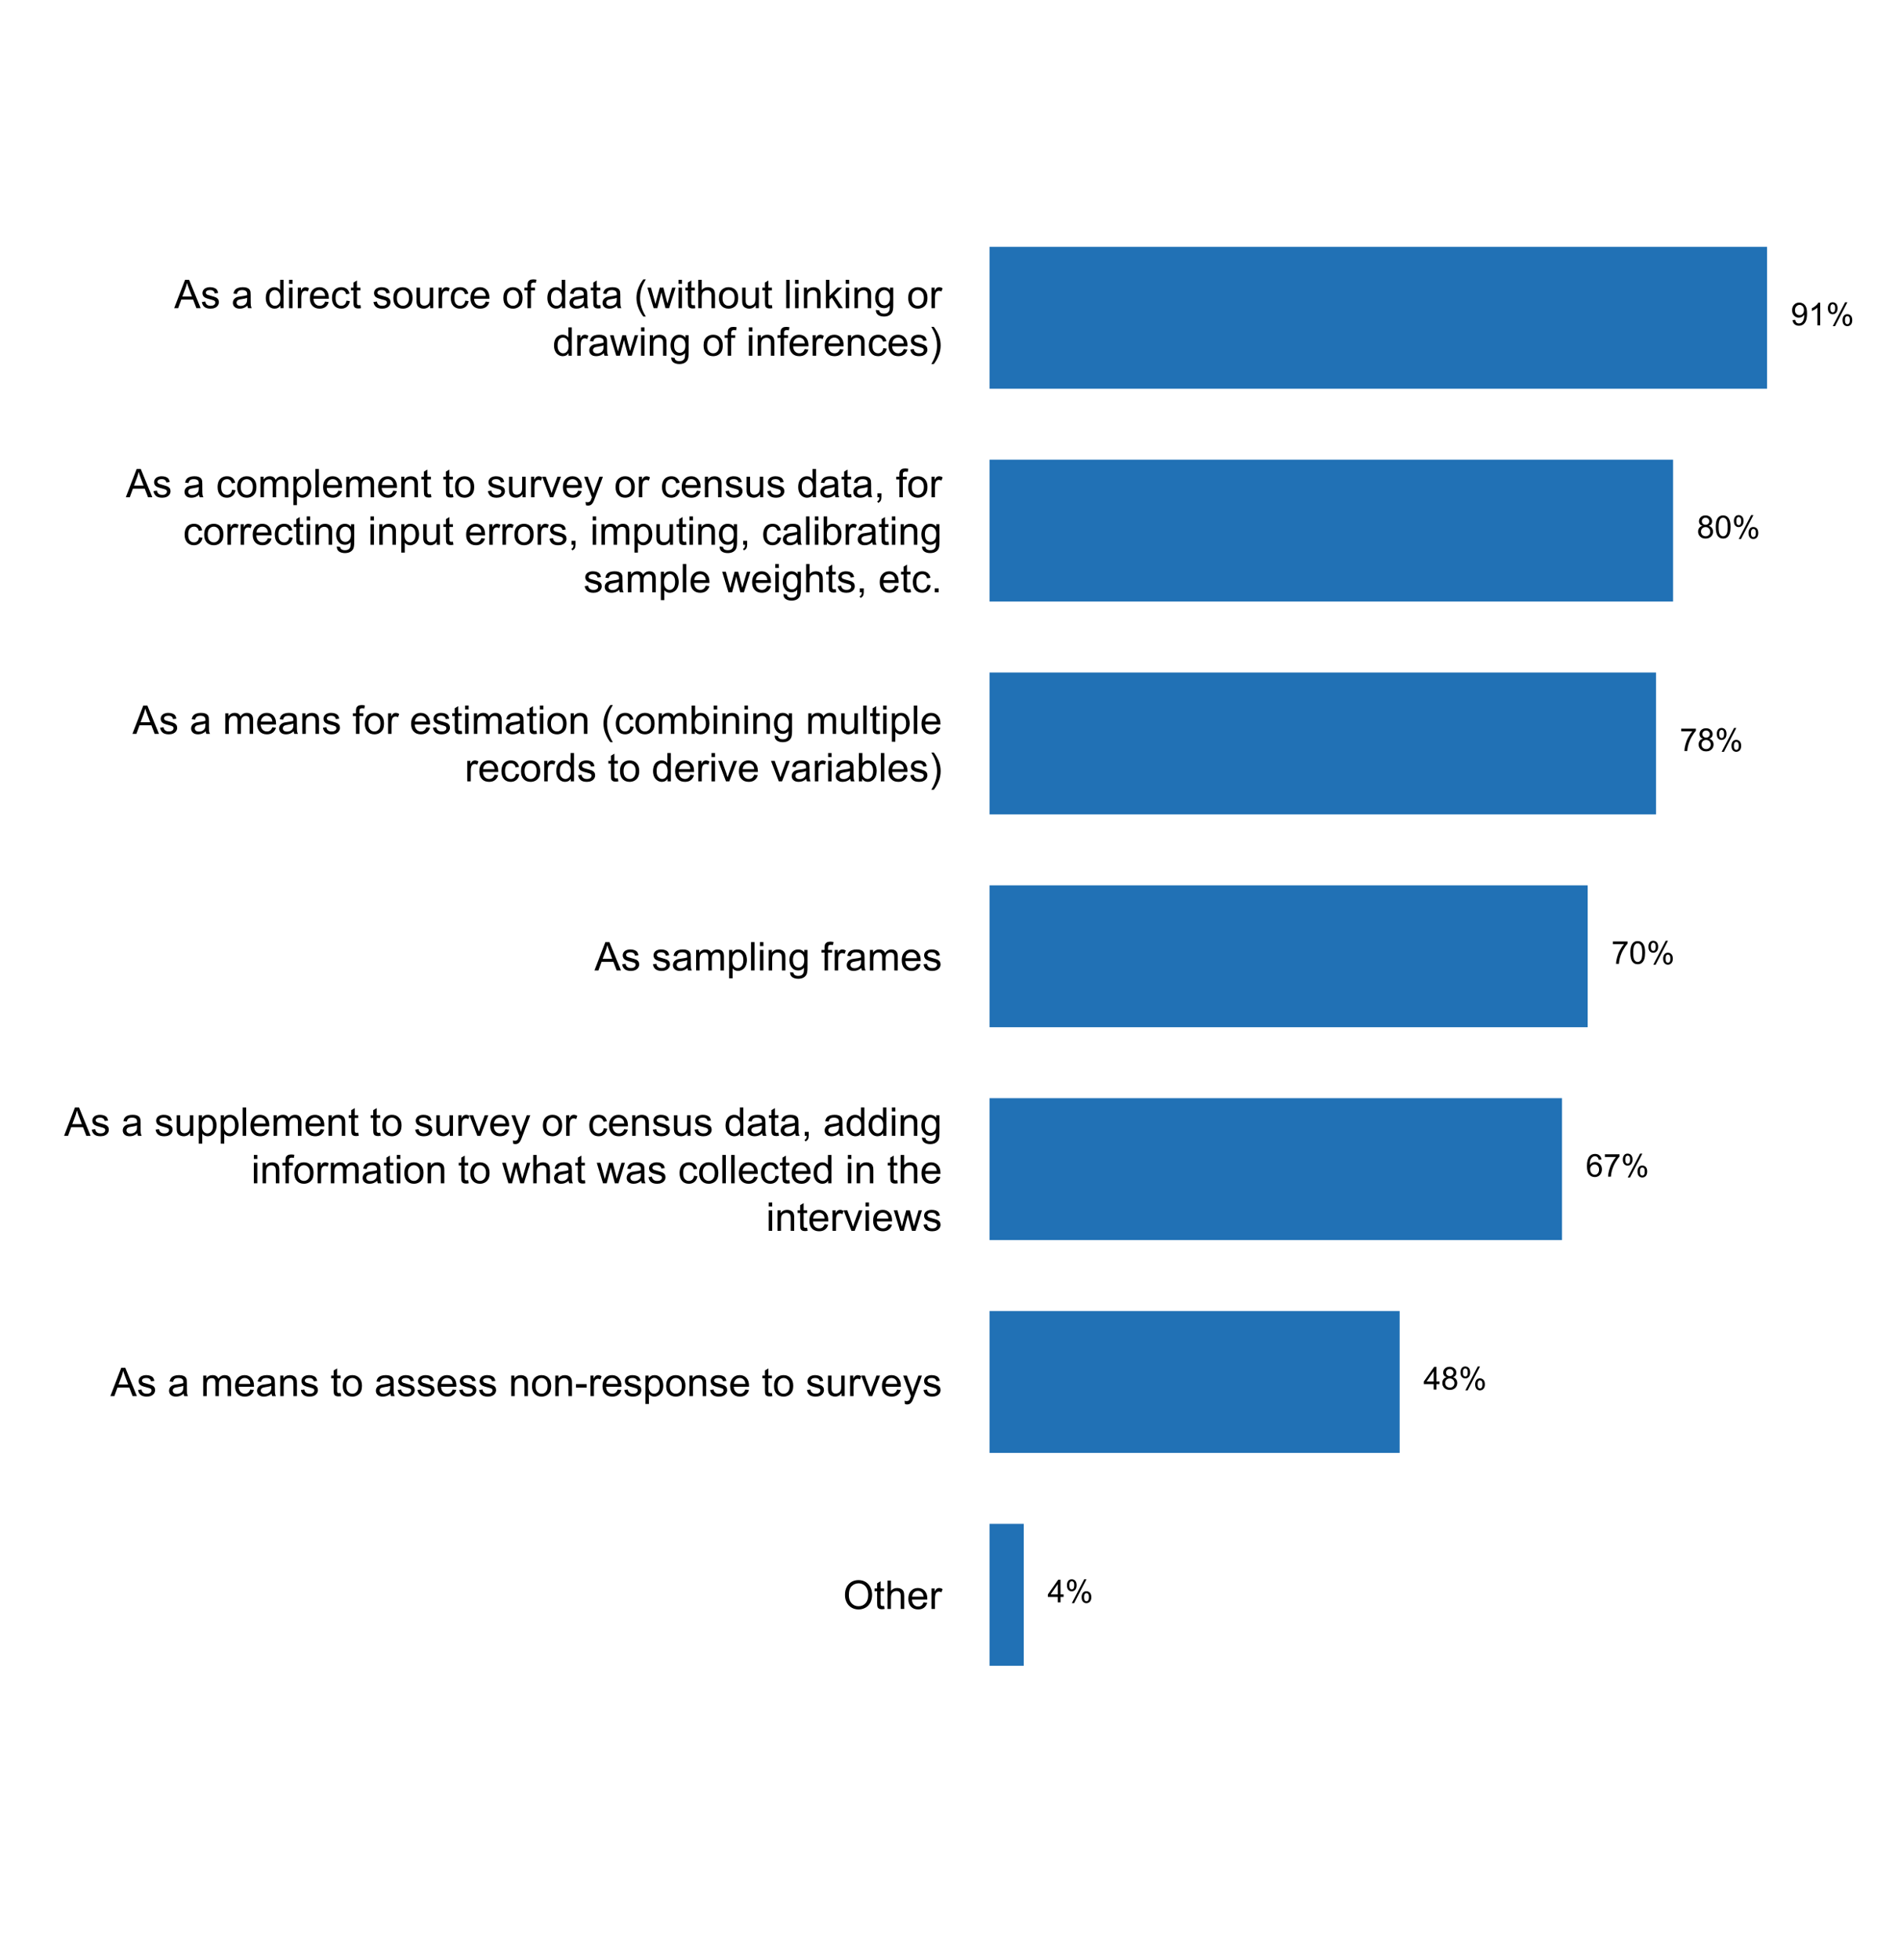 <?xml version="1.0" encoding="UTF-8"?>
<svg xmlns="http://www.w3.org/2000/svg" xmlns:xlink="http://www.w3.org/1999/xlink" width="576pt" height="594pt" viewBox="0 0 576 594" version="1.1">
<defs>
<g>
<symbol overflow="visible" id="glyph0-0">
<path style="stroke:none;" d="M 1.5 0 L 1.5 -7.5 L 7.5 -7.5 L 7.5 0 Z M 1.688 -0.188 L 7.312 -0.188 L 7.312 -7.312 L 1.688 -7.312 Z M 1.688 -0.188 "/>
</symbol>
<symbol overflow="visible" id="glyph0-1">
<path style="stroke:none;" d="M 0.578 -4.184 C 0.574 -5.605 0.957 -6.719 1.727 -7.531 C 2.488 -8.336 3.477 -8.742 4.695 -8.742 C 5.484 -8.742 6.199 -8.551 6.836 -8.172 C 7.473 -7.793 7.957 -7.266 8.293 -6.586 C 8.625 -5.906 8.793 -5.137 8.797 -4.281 C 8.793 -3.41 8.617 -2.633 8.27 -1.945 C 7.914 -1.258 7.418 -0.734 6.773 -0.383 C 6.125 -0.027 5.43 0.145 4.688 0.148 C 3.879 0.145 3.156 -0.047 2.52 -0.438 C 1.879 -0.824 1.395 -1.359 1.07 -2.039 C 0.738 -2.715 0.574 -3.43 0.578 -4.184 Z M 1.75 -4.164 C 1.746 -3.129 2.023 -2.312 2.586 -1.719 C 3.141 -1.121 3.84 -0.824 4.68 -0.828 C 5.535 -0.824 6.238 -1.125 6.793 -1.73 C 7.344 -2.328 7.621 -3.184 7.625 -4.289 C 7.621 -4.984 7.504 -5.594 7.27 -6.117 C 7.031 -6.641 6.684 -7.043 6.23 -7.332 C 5.77 -7.617 5.262 -7.762 4.699 -7.766 C 3.895 -7.762 3.199 -7.484 2.621 -6.934 C 2.035 -6.379 1.746 -5.457 1.75 -4.164 Z M 1.75 -4.164 "/>
</symbol>
<symbol overflow="visible" id="glyph0-2">
<path style="stroke:none;" d="M 3.094 -0.945 L 3.246 -0.012 C 2.949 0.051 2.684 0.082 2.449 0.082 C 2.066 0.082 1.77 0.023 1.559 -0.098 C 1.348 -0.219 1.199 -0.379 1.113 -0.578 C 1.027 -0.773 0.984 -1.188 0.984 -1.82 L 0.984 -5.402 L 0.211 -5.402 L 0.211 -6.223 L 0.984 -6.223 L 0.984 -7.766 L 2.031 -8.398 L 2.031 -6.223 L 3.094 -6.223 L 3.094 -5.402 L 2.031 -5.402 L 2.031 -1.766 C 2.027 -1.461 2.047 -1.27 2.086 -1.184 C 2.125 -1.098 2.184 -1.027 2.27 -0.977 C 2.352 -0.926 2.473 -0.902 2.633 -0.902 C 2.742 -0.902 2.898 -0.914 3.094 -0.945 Z M 3.094 -0.945 "/>
</symbol>
<symbol overflow="visible" id="glyph0-3">
<path style="stroke:none;" d="M 0.789 0 L 0.789 -8.59 L 1.844 -8.59 L 1.844 -5.508 C 2.336 -6.078 2.957 -6.363 3.711 -6.363 C 4.164 -6.363 4.566 -6.27 4.91 -6.09 C 5.25 -5.906 5.492 -5.656 5.641 -5.34 C 5.785 -5.016 5.859 -4.551 5.859 -3.945 L 5.859 0 L 4.805 0 L 4.805 -3.945 C 4.805 -4.469 4.688 -4.852 4.461 -5.094 C 4.227 -5.328 3.906 -5.449 3.492 -5.453 C 3.18 -5.449 2.883 -5.367 2.609 -5.211 C 2.328 -5.047 2.133 -4.828 2.02 -4.551 C 1.898 -4.273 1.84 -3.891 1.844 -3.406 L 1.844 0 Z M 0.789 0 "/>
</symbol>
<symbol overflow="visible" id="glyph0-4">
<path style="stroke:none;" d="M 5.051 -2.004 L 6.141 -1.867 C 5.969 -1.23 5.648 -0.738 5.184 -0.387 C 4.719 -0.035 4.125 0.141 3.406 0.141 C 2.492 0.141 1.77 -0.137 1.238 -0.699 C 0.699 -1.254 0.434 -2.043 0.438 -3.059 C 0.434 -4.105 0.703 -4.918 1.246 -5.496 C 1.781 -6.074 2.48 -6.363 3.344 -6.363 C 4.176 -6.363 4.855 -6.078 5.383 -5.512 C 5.91 -4.945 6.176 -4.148 6.176 -3.125 C 6.176 -3.059 6.172 -2.965 6.172 -2.844 L 1.531 -2.844 C 1.562 -2.156 1.758 -1.633 2.109 -1.27 C 2.457 -0.906 2.891 -0.727 3.41 -0.727 C 3.797 -0.727 4.125 -0.828 4.402 -1.031 C 4.672 -1.234 4.891 -1.559 5.051 -2.004 Z M 1.586 -3.711 L 5.062 -3.711 C 5.016 -4.227 4.883 -4.621 4.664 -4.887 C 4.328 -5.293 3.891 -5.496 3.359 -5.496 C 2.871 -5.496 2.465 -5.332 2.137 -5.008 C 1.805 -4.684 1.621 -4.25 1.586 -3.711 Z M 1.586 -3.711 "/>
</symbol>
<symbol overflow="visible" id="glyph0-5">
<path style="stroke:none;" d="M 0.781 0 L 0.781 -6.223 L 1.727 -6.223 L 1.727 -5.281 C 1.969 -5.719 2.191 -6.012 2.398 -6.152 C 2.602 -6.293 2.828 -6.363 3.078 -6.363 C 3.43 -6.363 3.793 -6.25 4.16 -6.023 L 3.797 -5.047 C 3.539 -5.195 3.281 -5.273 3.023 -5.273 C 2.793 -5.273 2.586 -5.203 2.402 -5.066 C 2.215 -4.926 2.082 -4.734 2.008 -4.488 C 1.891 -4.113 1.832 -3.703 1.836 -3.258 L 1.836 0 Z M 0.781 0 "/>
</symbol>
<symbol overflow="visible" id="glyph0-6">
<path style="stroke:none;" d="M -0.016 0 L 3.281 -8.59 L 4.508 -8.59 L 8.023 0 L 6.727 0 L 5.727 -2.602 L 2.133 -2.602 L 1.188 0 Z M 2.461 -3.527 L 5.375 -3.527 L 4.477 -5.906 C 4.203 -6.629 4 -7.223 3.867 -7.688 C 3.758 -7.133 3.602 -6.586 3.406 -6.047 Z M 2.461 -3.527 "/>
</symbol>
<symbol overflow="visible" id="glyph0-7">
<path style="stroke:none;" d="M 0.367 -1.859 L 1.414 -2.023 C 1.469 -1.602 1.633 -1.281 1.902 -1.059 C 2.168 -0.836 2.543 -0.727 3.023 -0.727 C 3.508 -0.727 3.867 -0.824 4.102 -1.023 C 4.336 -1.219 4.453 -1.449 4.453 -1.719 C 4.453 -1.953 4.348 -2.141 4.141 -2.281 C 3.996 -2.371 3.637 -2.492 3.062 -2.637 C 2.289 -2.832 1.754 -3 1.457 -3.145 C 1.156 -3.285 0.93 -3.48 0.777 -3.734 C 0.621 -3.984 0.543 -4.266 0.547 -4.57 C 0.543 -4.844 0.605 -5.098 0.734 -5.34 C 0.859 -5.574 1.035 -5.773 1.254 -5.93 C 1.418 -6.047 1.641 -6.148 1.926 -6.234 C 2.207 -6.32 2.512 -6.363 2.836 -6.363 C 3.324 -6.363 3.75 -6.293 4.121 -6.152 C 4.488 -6.012 4.762 -5.82 4.938 -5.578 C 5.113 -5.336 5.234 -5.016 5.305 -4.617 L 4.273 -4.477 C 4.223 -4.797 4.086 -5.047 3.863 -5.227 C 3.637 -5.406 3.32 -5.496 2.914 -5.496 C 2.426 -5.496 2.082 -5.414 1.875 -5.254 C 1.664 -5.094 1.559 -4.906 1.562 -4.695 C 1.559 -4.555 1.602 -4.434 1.695 -4.324 C 1.773 -4.211 1.91 -4.117 2.098 -4.043 C 2.203 -4.004 2.512 -3.914 3.031 -3.773 C 3.773 -3.574 4.293 -3.41 4.59 -3.285 C 4.879 -3.156 5.113 -2.973 5.285 -2.73 C 5.453 -2.488 5.535 -2.188 5.539 -1.828 C 5.535 -1.477 5.434 -1.145 5.23 -0.832 C 5.023 -0.52 4.727 -0.277 4.34 -0.113 C 3.953 0.059 3.516 0.141 3.031 0.141 C 2.219 0.141 1.602 -0.027 1.18 -0.363 C 0.754 -0.699 0.484 -1.195 0.367 -1.859 Z M 0.367 -1.859 "/>
</symbol>
<symbol overflow="visible" id="glyph0-8">
<path style="stroke:none;" d=""/>
</symbol>
<symbol overflow="visible" id="glyph0-9">
<path style="stroke:none;" d="M 4.852 -0.766 C 4.461 -0.434 4.082 -0.199 3.723 -0.062 C 3.355 0.074 2.969 0.141 2.562 0.141 C 1.875 0.141 1.352 -0.023 0.984 -0.359 C 0.617 -0.688 0.434 -1.117 0.434 -1.641 C 0.434 -1.945 0.5 -2.223 0.641 -2.473 C 0.777 -2.723 0.961 -2.926 1.188 -3.082 C 1.41 -3.234 1.664 -3.348 1.945 -3.43 C 2.152 -3.477 2.465 -3.531 2.883 -3.586 C 3.734 -3.688 4.359 -3.809 4.766 -3.949 C 4.766 -4.09 4.77 -4.18 4.77 -4.227 C 4.77 -4.648 4.668 -4.953 4.469 -5.133 C 4.199 -5.371 3.801 -5.488 3.27 -5.492 C 2.77 -5.488 2.402 -5.402 2.168 -5.23 C 1.934 -5.055 1.758 -4.746 1.648 -4.305 L 0.617 -4.445 C 0.707 -4.887 0.863 -5.242 1.078 -5.516 C 1.289 -5.781 1.598 -5.992 2.008 -6.141 C 2.41 -6.289 2.883 -6.363 3.422 -6.363 C 3.953 -6.363 4.383 -6.301 4.715 -6.176 C 5.047 -6.051 5.293 -5.891 5.449 -5.703 C 5.605 -5.512 5.715 -5.273 5.777 -4.984 C 5.809 -4.805 5.824 -4.48 5.828 -4.016 L 5.828 -2.609 C 5.824 -1.625 5.848 -1.004 5.895 -0.746 C 5.941 -0.484 6.031 -0.238 6.164 0 L 5.062 0 C 4.953 -0.219 4.883 -0.473 4.852 -0.766 Z M 4.766 -3.125 C 4.375 -2.965 3.801 -2.832 3.039 -2.727 C 2.605 -2.66 2.301 -2.59 2.121 -2.516 C 1.941 -2.434 1.801 -2.32 1.703 -2.172 C 1.605 -2.02 1.559 -1.852 1.559 -1.672 C 1.559 -1.387 1.664 -1.152 1.875 -0.969 C 2.086 -0.777 2.398 -0.684 2.812 -0.688 C 3.219 -0.684 3.578 -0.773 3.895 -0.953 C 4.211 -1.129 4.445 -1.371 4.594 -1.68 C 4.707 -1.918 4.762 -2.27 4.766 -2.734 Z M 4.766 -3.125 "/>
</symbol>
<symbol overflow="visible" id="glyph0-10">
<path style="stroke:none;" d="M 0.789 0 L 0.789 -6.223 L 1.734 -6.223 L 1.734 -5.352 C 1.93 -5.648 2.188 -5.895 2.512 -6.082 C 2.836 -6.27 3.207 -6.363 3.621 -6.363 C 4.082 -6.363 4.457 -6.266 4.754 -6.074 C 5.043 -5.883 5.254 -5.617 5.379 -5.273 C 5.871 -6 6.512 -6.363 7.301 -6.363 C 7.918 -6.363 8.391 -6.191 8.723 -5.848 C 9.055 -5.504 9.223 -4.977 9.223 -4.273 L 9.223 0 L 8.172 0 L 8.172 -3.922 C 8.168 -4.34 8.133 -4.645 8.07 -4.832 C 8 -5.016 7.879 -5.164 7.699 -5.277 C 7.52 -5.391 7.309 -5.449 7.066 -5.449 C 6.629 -5.449 6.266 -5.301 5.977 -5.012 C 5.688 -4.719 5.543 -4.254 5.543 -3.617 L 5.543 0 L 4.488 0 L 4.488 -4.043 C 4.488 -4.512 4.402 -4.863 4.23 -5.098 C 4.059 -5.332 3.777 -5.449 3.387 -5.449 C 3.09 -5.449 2.812 -5.371 2.562 -5.215 C 2.309 -5.059 2.129 -4.828 2.016 -4.527 C 1.898 -4.227 1.84 -3.793 1.844 -3.227 L 1.844 0 Z M 0.789 0 "/>
</symbol>
<symbol overflow="visible" id="glyph0-11">
<path style="stroke:none;" d="M 0.789 0 L 0.789 -6.223 L 1.742 -6.223 L 1.742 -5.336 C 2.195 -6.02 2.855 -6.363 3.719 -6.363 C 4.09 -6.363 4.434 -6.293 4.754 -6.16 C 5.066 -6.023 5.305 -5.848 5.461 -5.633 C 5.617 -5.41 5.727 -5.152 5.789 -4.852 C 5.828 -4.656 5.848 -4.312 5.848 -3.828 L 5.848 0 L 4.793 0 L 4.793 -3.785 C 4.793 -4.215 4.75 -4.535 4.668 -4.75 C 4.586 -4.961 4.441 -5.129 4.234 -5.258 C 4.023 -5.383 3.777 -5.449 3.5 -5.449 C 3.047 -5.449 2.66 -5.305 2.332 -5.02 C 2.004 -4.734 1.84 -4.195 1.844 -3.398 L 1.844 0 Z M 0.789 0 "/>
</symbol>
<symbol overflow="visible" id="glyph0-12">
<path style="stroke:none;" d="M 0.398 -3.109 C 0.398 -4.262 0.719 -5.117 1.359 -5.672 C 1.895 -6.133 2.547 -6.363 3.316 -6.363 C 4.172 -6.363 4.871 -6.082 5.414 -5.52 C 5.953 -4.957 6.223 -4.184 6.227 -3.199 C 6.223 -2.398 6.102 -1.766 5.867 -1.309 C 5.625 -0.848 5.277 -0.492 4.82 -0.238 C 4.359 0.016 3.859 0.141 3.316 0.141 C 2.441 0.141 1.734 -0.137 1.203 -0.695 C 0.664 -1.254 0.398 -2.059 0.398 -3.109 Z M 1.484 -3.109 C 1.48 -2.309 1.656 -1.711 2.004 -1.32 C 2.348 -0.922 2.785 -0.727 3.316 -0.727 C 3.84 -0.727 4.273 -0.926 4.621 -1.324 C 4.969 -1.723 5.145 -2.328 5.145 -3.148 C 5.145 -3.914 4.969 -4.496 4.617 -4.895 C 4.266 -5.289 3.832 -5.488 3.316 -5.492 C 2.785 -5.488 2.348 -5.293 2.004 -4.898 C 1.656 -4.5 1.48 -3.902 1.484 -3.109 Z M 1.484 -3.109 "/>
</symbol>
<symbol overflow="visible" id="glyph0-13">
<path style="stroke:none;" d="M 0.383 -2.578 L 0.383 -3.641 L 3.621 -3.641 L 3.621 -2.578 Z M 0.383 -2.578 "/>
</symbol>
<symbol overflow="visible" id="glyph0-14">
<path style="stroke:none;" d="M 0.789 2.383 L 0.789 -6.223 L 1.75 -6.223 L 1.75 -5.414 C 1.977 -5.73 2.234 -5.965 2.52 -6.125 C 2.801 -6.281 3.145 -6.363 3.555 -6.363 C 4.082 -6.363 4.551 -6.227 4.961 -5.953 C 5.363 -5.68 5.672 -5.293 5.883 -4.793 C 6.09 -4.293 6.191 -3.746 6.195 -3.156 C 6.191 -2.52 6.078 -1.945 5.852 -1.438 C 5.621 -0.922 5.289 -0.531 4.855 -0.266 C 4.418 0.008 3.961 0.141 3.48 0.141 C 3.129 0.141 2.812 0.066 2.535 -0.082 C 2.254 -0.23 2.023 -0.418 1.844 -0.645 L 1.844 2.383 Z M 1.746 -3.078 C 1.746 -2.273 1.906 -1.684 2.23 -1.301 C 2.555 -0.918 2.949 -0.727 3.41 -0.727 C 3.879 -0.727 4.277 -0.922 4.613 -1.32 C 4.945 -1.711 5.113 -2.328 5.117 -3.164 C 5.113 -3.953 4.949 -4.547 4.625 -4.945 C 4.297 -5.34 3.91 -5.535 3.457 -5.539 C 3.004 -5.535 2.605 -5.324 2.262 -4.906 C 1.918 -4.484 1.746 -3.875 1.746 -3.078 Z M 1.746 -3.078 "/>
</symbol>
<symbol overflow="visible" id="glyph0-15">
<path style="stroke:none;" d="M 4.867 0 L 4.867 -0.914 C 4.379 -0.211 3.723 0.141 2.895 0.141 C 2.527 0.141 2.184 0.07 1.867 -0.07 C 1.547 -0.211 1.309 -0.387 1.156 -0.602 C 1 -0.812 0.895 -1.074 0.832 -1.383 C 0.785 -1.59 0.762 -1.918 0.766 -2.367 L 0.766 -6.223 L 1.82 -6.223 L 1.82 -2.773 C 1.816 -2.219 1.84 -1.848 1.887 -1.656 C 1.949 -1.379 2.09 -1.16 2.309 -1.004 C 2.523 -0.84 2.789 -0.762 3.105 -0.766 C 3.418 -0.762 3.715 -0.844 3.996 -1.008 C 4.273 -1.172 4.469 -1.391 4.586 -1.672 C 4.699 -1.949 4.758 -2.355 4.758 -2.891 L 4.758 -6.223 L 5.812 -6.223 L 5.812 0 Z M 4.867 0 "/>
</symbol>
<symbol overflow="visible" id="glyph0-16">
<path style="stroke:none;" d="M 2.52 0 L 0.152 -6.223 L 1.266 -6.223 L 2.602 -2.496 C 2.746 -2.09 2.879 -1.672 3 -1.242 C 3.094 -1.57 3.223 -1.965 3.391 -2.426 L 4.773 -6.223 L 5.859 -6.223 L 3.504 0 Z M 2.52 0 "/>
</symbol>
<symbol overflow="visible" id="glyph0-17">
<path style="stroke:none;" d="M 0.742 2.398 L 0.625 1.406 C 0.855 1.469 1.059 1.5 1.23 1.5 C 1.465 1.5 1.652 1.461 1.793 1.383 C 1.934 1.305 2.047 1.195 2.141 1.055 C 2.203 0.949 2.312 0.688 2.461 0.27 C 2.48 0.207 2.512 0.121 2.555 0.012 L 0.195 -6.223 L 1.328 -6.223 L 2.625 -2.617 C 2.789 -2.16 2.938 -1.68 3.078 -1.18 C 3.195 -1.66 3.34 -2.133 3.508 -2.594 L 4.84 -6.223 L 5.895 -6.223 L 3.527 0.105 C 3.273 0.789 3.074 1.258 2.938 1.516 C 2.746 1.863 2.531 2.117 2.293 2.281 C 2.047 2.438 1.758 2.52 1.422 2.523 C 1.215 2.52 0.988 2.477 0.742 2.398 Z M 0.742 2.398 "/>
</symbol>
<symbol overflow="visible" id="glyph0-18">
<path style="stroke:none;" d="M 0.766 0 L 0.766 -8.59 L 1.82 -8.59 L 1.82 0 Z M 0.766 0 "/>
</symbol>
<symbol overflow="visible" id="glyph0-19">
<path style="stroke:none;" d="M 4.852 -2.281 L 5.891 -2.145 C 5.773 -1.426 5.484 -0.863 5.02 -0.465 C 4.551 -0.059 3.977 0.141 3.297 0.141 C 2.445 0.141 1.762 -0.137 1.246 -0.695 C 0.727 -1.25 0.469 -2.047 0.469 -3.086 C 0.469 -3.754 0.578 -4.344 0.801 -4.852 C 1.023 -5.355 1.363 -5.73 1.816 -5.984 C 2.27 -6.234 2.766 -6.363 3.305 -6.363 C 3.98 -6.363 4.531 -6.191 4.965 -5.848 C 5.391 -5.504 5.668 -5.02 5.789 -4.395 L 4.766 -4.234 C 4.664 -4.652 4.492 -4.969 4.246 -5.18 C 3.996 -5.391 3.695 -5.496 3.344 -5.496 C 2.809 -5.496 2.379 -5.305 2.051 -4.922 C 1.719 -4.539 1.551 -3.938 1.555 -3.117 C 1.551 -2.281 1.711 -1.672 2.035 -1.293 C 2.352 -0.914 2.77 -0.727 3.289 -0.727 C 3.695 -0.727 4.043 -0.852 4.324 -1.105 C 4.602 -1.359 4.777 -1.75 4.852 -2.281 Z M 4.852 -2.281 "/>
</symbol>
<symbol overflow="visible" id="glyph0-20">
<path style="stroke:none;" d="M 4.828 0 L 4.828 -0.785 C 4.43 -0.168 3.848 0.141 3.086 0.141 C 2.59 0.141 2.133 0.004 1.719 -0.27 C 1.297 -0.543 0.977 -0.922 0.75 -1.414 C 0.523 -1.898 0.41 -2.465 0.41 -3.105 C 0.41 -3.727 0.512 -4.289 0.719 -4.797 C 0.926 -5.301 1.238 -5.688 1.652 -5.957 C 2.066 -6.227 2.527 -6.363 3.039 -6.363 C 3.41 -6.363 3.746 -6.281 4.043 -6.125 C 4.336 -5.965 4.574 -5.762 4.758 -5.508 L 4.758 -8.59 L 5.805 -8.59 L 5.805 0 Z M 1.492 -3.105 C 1.488 -2.309 1.656 -1.711 1.996 -1.316 C 2.328 -0.922 2.727 -0.727 3.188 -0.727 C 3.648 -0.727 4.039 -0.914 4.359 -1.293 C 4.68 -1.668 4.84 -2.242 4.844 -3.016 C 4.84 -3.867 4.676 -4.492 4.352 -4.895 C 4.02 -5.289 3.617 -5.488 3.141 -5.492 C 2.672 -5.488 2.277 -5.297 1.965 -4.918 C 1.645 -4.531 1.488 -3.93 1.492 -3.105 Z M 1.492 -3.105 "/>
</symbol>
<symbol overflow="visible" id="glyph0-21">
<path style="stroke:none;" d="M 1.066 0 L 1.066 -1.203 L 2.266 -1.203 L 2.266 0 C 2.262 0.441 2.184 0.797 2.031 1.07 C 1.871 1.34 1.625 1.551 1.289 1.699 L 0.996 1.25 C 1.215 1.148 1.379 1.004 1.488 0.816 C 1.594 0.621 1.652 0.352 1.664 0 Z M 1.066 0 "/>
</symbol>
<symbol overflow="visible" id="glyph0-22">
<path style="stroke:none;" d="M 0.797 -7.375 L 0.797 -8.59 L 1.852 -8.59 L 1.852 -7.375 Z M 0.797 0 L 0.797 -6.223 L 1.852 -6.223 L 1.852 0 Z M 0.797 0 "/>
</symbol>
<symbol overflow="visible" id="glyph0-23">
<path style="stroke:none;" d="M 0.598 0.516 L 1.625 0.668 C 1.664 0.98 1.785 1.211 1.98 1.359 C 2.242 1.555 2.598 1.652 3.055 1.652 C 3.539 1.652 3.918 1.555 4.184 1.359 C 4.449 1.164 4.629 0.891 4.723 0.539 C 4.777 0.324 4.801 -0.125 4.797 -0.812 C 4.336 -0.27 3.762 0 3.078 0 C 2.219 0 1.559 -0.309 1.09 -0.926 C 0.621 -1.543 0.387 -2.281 0.387 -3.148 C 0.387 -3.738 0.492 -4.285 0.707 -4.789 C 0.922 -5.289 1.234 -5.68 1.645 -5.953 C 2.051 -6.227 2.531 -6.363 3.082 -6.363 C 3.816 -6.363 4.422 -6.066 4.898 -5.473 L 4.898 -6.223 L 5.871 -6.223 L 5.871 -0.844 C 5.871 0.125 5.77 0.809 5.574 1.215 C 5.375 1.613 5.062 1.934 4.637 2.172 C 4.207 2.402 3.684 2.52 3.059 2.523 C 2.316 2.52 1.715 2.352 1.258 2.023 C 0.801 1.688 0.582 1.188 0.598 0.516 Z M 1.469 -3.223 C 1.465 -2.406 1.629 -1.809 1.957 -1.438 C 2.281 -1.059 2.688 -0.871 3.176 -0.875 C 3.66 -0.871 4.066 -1.059 4.395 -1.434 C 4.723 -1.805 4.887 -2.391 4.887 -3.188 C 4.887 -3.945 4.715 -4.52 4.379 -4.91 C 4.039 -5.297 3.633 -5.488 3.156 -5.492 C 2.684 -5.488 2.285 -5.297 1.961 -4.918 C 1.629 -4.535 1.465 -3.973 1.469 -3.223 Z M 1.469 -3.223 "/>
</symbol>
<symbol overflow="visible" id="glyph0-24">
<path style="stroke:none;" d="M 1.043 0 L 1.043 -5.402 L 0.109 -5.402 L 0.109 -6.223 L 1.043 -6.223 L 1.043 -6.883 C 1.043 -7.301 1.078 -7.613 1.156 -7.816 C 1.25 -8.09 1.43 -8.309 1.688 -8.48 C 1.945 -8.645 2.305 -8.73 2.766 -8.734 C 3.062 -8.73 3.391 -8.695 3.75 -8.633 L 3.594 -7.711 C 3.371 -7.75 3.164 -7.77 2.969 -7.77 C 2.648 -7.77 2.422 -7.699 2.293 -7.562 C 2.156 -7.426 2.09 -7.172 2.094 -6.797 L 2.094 -6.223 L 3.305 -6.223 L 3.305 -5.402 L 2.094 -5.402 L 2.094 0 Z M 1.043 0 "/>
</symbol>
<symbol overflow="visible" id="glyph0-25">
<path style="stroke:none;" d="M 1.938 0 L 0.035 -6.223 L 1.125 -6.223 L 2.117 -2.633 L 2.484 -1.297 C 2.5 -1.359 2.605 -1.789 2.805 -2.578 L 3.797 -6.223 L 4.883 -6.223 L 5.812 -2.613 L 6.125 -1.422 L 6.48 -2.625 L 7.547 -6.223 L 8.57 -6.223 L 6.625 0 L 5.531 0 L 4.539 -3.727 L 4.301 -4.789 L 3.039 0 Z M 1.938 0 "/>
</symbol>
<symbol overflow="visible" id="glyph0-26">
<path style="stroke:none;" d="M 2.805 2.523 C 2.223 1.785 1.73 0.93 1.328 -0.055 C 0.926 -1.035 0.727 -2.055 0.727 -3.109 C 0.727 -4.039 0.875 -4.93 1.18 -5.781 C 1.523 -6.77 2.066 -7.754 2.805 -8.734 L 3.562 -8.734 C 3.086 -7.918 2.773 -7.34 2.625 -6.996 C 2.383 -6.457 2.195 -5.895 2.062 -5.309 C 1.895 -4.574 1.809 -3.84 1.812 -3.105 C 1.809 -1.227 2.395 0.648 3.562 2.523 Z M 2.805 2.523 "/>
</symbol>
<symbol overflow="visible" id="glyph0-27">
<path style="stroke:none;" d="M 1.766 0 L 0.785 0 L 0.785 -8.59 L 1.84 -8.59 L 1.84 -5.523 C 2.285 -6.082 2.852 -6.363 3.547 -6.363 C 3.922 -6.363 4.285 -6.285 4.629 -6.129 C 4.973 -5.973 5.254 -5.754 5.473 -5.48 C 5.691 -5.199 5.863 -4.863 5.992 -4.469 C 6.113 -4.074 6.176 -3.652 6.18 -3.203 C 6.176 -2.137 5.914 -1.312 5.391 -0.73 C 4.863 -0.148 4.23 0.141 3.492 0.141 C 2.758 0.141 2.18 -0.164 1.766 -0.781 Z M 1.75 -3.156 C 1.746 -2.41 1.848 -1.871 2.055 -1.539 C 2.387 -0.996 2.836 -0.727 3.406 -0.727 C 3.859 -0.727 4.258 -0.926 4.598 -1.328 C 4.93 -1.727 5.098 -2.324 5.102 -3.117 C 5.098 -3.93 4.938 -4.527 4.617 -4.914 C 4.297 -5.301 3.906 -5.496 3.453 -5.496 C 2.984 -5.496 2.586 -5.293 2.254 -4.895 C 1.914 -4.492 1.746 -3.914 1.75 -3.156 Z M 1.75 -3.156 "/>
</symbol>
<symbol overflow="visible" id="glyph0-28">
<path style="stroke:none;" d="M 1.484 2.523 L 0.727 2.523 C 1.891 0.648 2.473 -1.227 2.477 -3.105 C 2.473 -3.84 2.391 -4.566 2.227 -5.289 C 2.094 -5.875 1.906 -6.438 1.672 -6.977 C 1.516 -7.328 1.203 -7.914 0.727 -8.734 L 1.484 -8.734 C 2.215 -7.754 2.758 -6.77 3.109 -5.781 C 3.41 -4.93 3.562 -4.039 3.562 -3.109 C 3.562 -2.055 3.359 -1.035 2.957 -0.055 C 2.551 0.93 2.059 1.785 1.484 2.523 Z M 1.484 2.523 "/>
</symbol>
<symbol overflow="visible" id="glyph0-29">
<path style="stroke:none;" d="M 1.09 0 L 1.09 -1.203 L 2.289 -1.203 L 2.289 0 Z M 1.09 0 "/>
</symbol>
<symbol overflow="visible" id="glyph0-30">
<path style="stroke:none;" d="M 0.797 0 L 0.797 -8.59 L 1.852 -8.59 L 1.852 -3.691 L 4.348 -6.223 L 5.711 -6.223 L 3.336 -3.914 L 5.953 0 L 4.652 0 L 2.594 -3.18 L 1.852 -2.469 L 1.852 0 Z M 0.797 0 "/>
</symbol>
<symbol overflow="visible" id="glyph1-0">
<path style="stroke:none;" d="M 1.199 0 L 1.199 -6 L 6 -6 L 6 0 Z M 1.352 -0.148 L 5.852 -0.148 L 5.852 -5.852 L 1.352 -5.852 Z M 1.352 -0.148 "/>
</symbol>
<symbol overflow="visible" id="glyph1-1">
<path style="stroke:none;" d="M 3.102 0 L 3.102 -1.645 L 0.121 -1.645 L 0.121 -2.418 L 3.258 -6.871 L 3.945 -6.871 L 3.945 -2.418 L 4.875 -2.418 L 4.875 -1.645 L 3.945 -1.645 L 3.945 0 Z M 3.102 -2.418 L 3.102 -5.516 L 0.953 -2.418 Z M 3.102 -2.418 "/>
</symbol>
<symbol overflow="visible" id="glyph1-2">
<path style="stroke:none;" d="M 0.559 -5.223 C 0.555 -5.707 0.68 -6.125 0.926 -6.473 C 1.172 -6.812 1.527 -6.984 2 -6.988 C 2.43 -6.984 2.789 -6.832 3.07 -6.527 C 3.352 -6.219 3.492 -5.766 3.496 -5.172 C 3.492 -4.586 3.348 -4.137 3.066 -3.824 C 2.777 -3.508 2.426 -3.352 2.012 -3.355 C 1.59 -3.352 1.246 -3.508 0.973 -3.82 C 0.695 -4.129 0.555 -4.594 0.559 -5.223 Z M 2.023 -6.406 C 1.812 -6.402 1.641 -6.312 1.5 -6.133 C 1.359 -5.949 1.289 -5.617 1.293 -5.137 C 1.289 -4.695 1.359 -4.387 1.504 -4.207 C 1.641 -4.027 1.812 -3.938 2.023 -3.938 C 2.234 -3.938 2.41 -4.027 2.551 -4.207 C 2.688 -4.387 2.758 -4.719 2.762 -5.203 C 2.758 -5.645 2.688 -5.953 2.551 -6.137 C 2.406 -6.312 2.23 -6.402 2.023 -6.406 Z M 2.031 0.254 L 5.789 -6.988 L 6.473 -6.988 L 2.727 0.254 Z M 5 -1.613 C 4.996 -2.102 5.121 -2.52 5.371 -2.863 C 5.617 -3.203 5.977 -3.375 6.449 -3.379 C 6.879 -3.375 7.234 -3.223 7.52 -2.918 C 7.801 -2.609 7.945 -2.156 7.945 -1.562 C 7.945 -0.977 7.801 -0.527 7.516 -0.215 C 7.227 0.098 6.871 0.25 6.453 0.254 C 6.035 0.25 5.691 0.098 5.414 -0.211 C 5.137 -0.523 4.996 -0.988 5 -1.613 Z M 6.473 -2.797 C 6.258 -2.793 6.082 -2.703 5.945 -2.523 C 5.805 -2.34 5.734 -2.008 5.738 -1.527 C 5.734 -1.086 5.805 -0.777 5.949 -0.598 C 6.086 -0.418 6.262 -0.328 6.469 -0.328 C 6.684 -0.328 6.859 -0.418 7 -0.598 C 7.137 -0.777 7.207 -1.109 7.211 -1.594 C 7.207 -2.035 7.137 -2.344 7 -2.527 C 6.855 -2.703 6.68 -2.793 6.473 -2.797 Z M 6.473 -2.797 "/>
</symbol>
<symbol overflow="visible" id="glyph1-3">
<path style="stroke:none;" d="M 1.695 -3.727 C 1.344 -3.852 1.086 -4.031 0.918 -4.273 C 0.746 -4.508 0.66 -4.793 0.664 -5.129 C 0.66 -5.625 0.84 -6.047 1.203 -6.387 C 1.559 -6.727 2.039 -6.895 2.641 -6.898 C 3.238 -6.895 3.719 -6.723 4.086 -6.375 C 4.449 -6.027 4.633 -5.602 4.637 -5.105 C 4.633 -4.781 4.551 -4.504 4.383 -4.27 C 4.215 -4.031 3.961 -3.852 3.625 -3.727 C 4.043 -3.586 4.363 -3.363 4.586 -3.059 C 4.805 -2.754 4.914 -2.387 4.918 -1.965 C 4.914 -1.371 4.707 -0.879 4.293 -0.48 C 3.875 -0.082 3.328 0.117 2.652 0.117 C 1.973 0.117 1.426 -0.082 1.012 -0.484 C 0.594 -0.883 0.387 -1.383 0.391 -1.988 C 0.387 -2.43 0.5 -2.805 0.73 -3.109 C 0.953 -3.41 1.273 -3.617 1.695 -3.727 Z M 1.527 -5.156 C 1.523 -4.828 1.629 -4.562 1.84 -4.359 C 2.051 -4.152 2.32 -4.047 2.656 -4.051 C 2.977 -4.047 3.246 -4.148 3.457 -4.355 C 3.664 -4.559 3.766 -4.812 3.77 -5.109 C 3.766 -5.418 3.66 -5.676 3.445 -5.891 C 3.23 -6.098 2.965 -6.203 2.648 -6.207 C 2.324 -6.203 2.055 -6.102 1.844 -5.895 C 1.629 -5.688 1.523 -5.441 1.527 -5.156 Z M 1.258 -1.984 C 1.254 -1.738 1.309 -1.504 1.426 -1.281 C 1.535 -1.055 1.707 -0.883 1.934 -0.762 C 2.16 -0.637 2.402 -0.574 2.664 -0.578 C 3.062 -0.574 3.395 -0.703 3.66 -0.965 C 3.922 -1.223 4.055 -1.551 4.055 -1.953 C 4.055 -2.355 3.918 -2.691 3.648 -2.961 C 3.375 -3.223 3.035 -3.355 2.633 -3.359 C 2.234 -3.355 1.906 -3.227 1.648 -2.965 C 1.383 -2.703 1.254 -2.375 1.258 -1.984 Z M 1.258 -1.984 "/>
</symbol>
<symbol overflow="visible" id="glyph1-4">
<path style="stroke:none;" d="M 4.777 -5.188 L 3.938 -5.125 C 3.859 -5.453 3.75 -5.691 3.617 -5.844 C 3.387 -6.082 3.105 -6.203 2.773 -6.207 C 2.5 -6.203 2.266 -6.129 2.066 -5.98 C 1.797 -5.785 1.586 -5.504 1.438 -5.133 C 1.281 -4.758 1.203 -4.227 1.199 -3.543 C 1.398 -3.852 1.648 -4.082 1.945 -4.23 C 2.238 -4.379 2.543 -4.453 2.867 -4.457 C 3.426 -4.453 3.906 -4.246 4.305 -3.836 C 4.699 -3.418 4.898 -2.883 4.898 -2.23 C 4.898 -1.797 4.805 -1.395 4.617 -1.027 C 4.43 -0.652 4.172 -0.371 3.852 -0.176 C 3.523 0.02 3.156 0.117 2.746 0.117 C 2.039 0.117 1.465 -0.141 1.023 -0.656 C 0.578 -1.172 0.355 -2.023 0.359 -3.215 C 0.355 -4.539 0.602 -5.504 1.098 -6.113 C 1.52 -6.633 2.098 -6.895 2.828 -6.898 C 3.363 -6.895 3.805 -6.746 4.152 -6.445 C 4.496 -6.141 4.703 -5.719 4.777 -5.188 Z M 1.332 -2.227 C 1.328 -1.934 1.391 -1.652 1.516 -1.391 C 1.637 -1.121 1.809 -0.922 2.035 -0.785 C 2.254 -0.645 2.488 -0.574 2.734 -0.578 C 3.086 -0.574 3.391 -0.719 3.648 -1.008 C 3.902 -1.293 4.031 -1.684 4.035 -2.18 C 4.031 -2.652 3.906 -3.023 3.656 -3.301 C 3.402 -3.57 3.082 -3.707 2.699 -3.711 C 2.316 -3.707 1.992 -3.57 1.73 -3.301 C 1.461 -3.023 1.328 -2.668 1.332 -2.227 Z M 1.332 -2.227 "/>
</symbol>
<symbol overflow="visible" id="glyph1-5">
<path style="stroke:none;" d="M 0.453 -5.973 L 0.453 -6.781 L 4.902 -6.781 L 4.902 -6.125 C 4.461 -5.656 4.027 -5.039 3.602 -4.27 C 3.168 -3.496 2.836 -2.703 2.605 -1.891 C 2.434 -1.312 2.324 -0.684 2.281 0 L 1.414 0 C 1.422 -0.539 1.531 -1.191 1.734 -1.961 C 1.938 -2.723 2.227 -3.461 2.609 -4.176 C 2.984 -4.883 3.391 -5.48 3.82 -5.973 Z M 0.453 -5.973 "/>
</symbol>
<symbol overflow="visible" id="glyph1-6">
<path style="stroke:none;" d="M 0.398 -3.391 C 0.398 -4.199 0.48 -4.852 0.648 -5.352 C 0.812 -5.844 1.062 -6.227 1.395 -6.496 C 1.723 -6.762 2.137 -6.895 2.641 -6.898 C 3.004 -6.895 3.328 -6.82 3.609 -6.676 C 3.887 -6.523 4.113 -6.312 4.297 -6.035 C 4.477 -5.754 4.621 -5.41 4.723 -5.012 C 4.824 -4.605 4.875 -4.066 4.879 -3.391 C 4.875 -2.582 4.793 -1.93 4.629 -1.438 C 4.465 -0.938 4.215 -0.555 3.887 -0.289 C 3.555 -0.016 3.141 0.117 2.641 0.117 C 1.973 0.117 1.453 -0.117 1.078 -0.594 C 0.625 -1.164 0.398 -2.098 0.398 -3.391 Z M 1.266 -3.391 C 1.266 -2.258 1.395 -1.508 1.66 -1.137 C 1.922 -0.762 2.25 -0.574 2.641 -0.578 C 3.023 -0.574 3.348 -0.762 3.613 -1.141 C 3.875 -1.512 4.008 -2.262 4.012 -3.391 C 4.008 -4.52 3.875 -5.27 3.613 -5.645 C 3.348 -6.012 3.02 -6.199 2.629 -6.203 C 2.238 -6.199 1.93 -6.035 1.703 -5.711 C 1.41 -5.289 1.266 -4.516 1.266 -3.391 Z M 1.266 -3.391 "/>
</symbol>
<symbol overflow="visible" id="glyph1-7">
<path style="stroke:none;" d="M 0.523 -1.59 L 1.336 -1.664 C 1.402 -1.281 1.531 -1.004 1.727 -0.836 C 1.918 -0.66 2.168 -0.574 2.477 -0.578 C 2.73 -0.574 2.957 -0.633 3.156 -0.754 C 3.348 -0.871 3.508 -1.031 3.637 -1.23 C 3.758 -1.426 3.863 -1.691 3.949 -2.031 C 4.035 -2.367 4.078 -2.711 4.078 -3.066 C 4.078 -3.098 4.074 -3.156 4.074 -3.234 C 3.902 -2.965 3.672 -2.746 3.383 -2.578 C 3.086 -2.41 2.77 -2.324 2.434 -2.328 C 1.859 -2.324 1.379 -2.531 0.988 -2.945 C 0.594 -3.355 0.398 -3.898 0.398 -4.578 C 0.398 -5.273 0.602 -5.836 1.016 -6.262 C 1.422 -6.684 1.938 -6.895 2.559 -6.898 C 3.004 -6.895 3.414 -6.777 3.785 -6.539 C 4.152 -6.297 4.434 -5.953 4.629 -5.512 C 4.82 -5.062 4.914 -4.418 4.918 -3.578 C 4.914 -2.695 4.82 -1.996 4.629 -1.477 C 4.438 -0.957 4.152 -0.559 3.777 -0.289 C 3.398 -0.016 2.957 0.117 2.457 0.117 C 1.914 0.117 1.477 -0.031 1.137 -0.328 C 0.797 -0.625 0.59 -1.043 0.523 -1.59 Z M 3.98 -4.621 C 3.977 -5.102 3.848 -5.484 3.594 -5.773 C 3.332 -6.055 3.023 -6.199 2.664 -6.203 C 2.285 -6.199 1.957 -6.047 1.684 -5.742 C 1.402 -5.434 1.266 -5.035 1.266 -4.551 C 1.266 -4.109 1.395 -3.754 1.66 -3.484 C 1.922 -3.207 2.25 -3.07 2.641 -3.074 C 3.027 -3.07 3.348 -3.207 3.602 -3.484 C 3.852 -3.754 3.977 -4.133 3.98 -4.621 Z M 3.98 -4.621 "/>
</symbol>
<symbol overflow="visible" id="glyph1-8">
<path style="stroke:none;" d="M 3.578 0 L 2.734 0 L 2.734 -5.375 C 2.527 -5.18 2.262 -4.988 1.934 -4.793 C 1.602 -4.598 1.305 -4.453 1.047 -4.359 L 1.047 -5.176 C 1.516 -5.395 1.926 -5.664 2.281 -5.98 C 2.633 -6.293 2.883 -6.598 3.031 -6.898 L 3.578 -6.898 Z M 3.578 0 "/>
</symbol>
</g>
</defs>
<g id="surface9380">
<rect x="0" y="0" width="576" height="594" style="fill:rgb(100%,100%,100%);fill-opacity:1;stroke:none;"/>
<path style=" stroke:none;fill-rule:nonzero;fill:rgb(12.941%,44.314%,70.98%);fill-opacity:1;" d="M 300 504.801 L 310.359 504.801 L 310.359 461.801 L 300 461.801 Z M 300 504.801 "/>
<path style=" stroke:none;fill-rule:nonzero;fill:rgb(12.941%,44.314%,70.98%);fill-opacity:1;" d="M 300 440.301 L 424.324 440.301 L 424.324 397.301 L 300 397.301 Z M 300 440.301 "/>
<path style=" stroke:none;fill-rule:nonzero;fill:rgb(12.941%,44.314%,70.98%);fill-opacity:1;" d="M 300 375.801 L 473.535 375.801 L 473.535 332.801 L 300 332.801 Z M 300 375.801 "/>
<path style=" stroke:none;fill-rule:nonzero;fill:rgb(12.941%,44.314%,70.98%);fill-opacity:1;" d="M 300 311.301 L 481.309 311.301 L 481.309 268.301 L 300 268.301 Z M 300 311.301 "/>
<path style=" stroke:none;fill-rule:nonzero;fill:rgb(12.941%,44.314%,70.98%);fill-opacity:1;" d="M 300 246.801 L 502.027 246.801 L 502.027 203.801 L 300 203.801 Z M 300 246.801 "/>
<path style=" stroke:none;fill-rule:nonzero;fill:rgb(12.941%,44.314%,70.98%);fill-opacity:1;" d="M 300 182.301 L 507.207 182.301 L 507.207 139.301 L 300 139.301 Z M 300 182.301 "/>
<path style=" stroke:none;fill-rule:nonzero;fill:rgb(12.941%,44.314%,70.98%);fill-opacity:1;" d="M 300 117.801 L 535.699 117.801 L 535.699 74.801 L 300 74.801 Z M 300 117.801 "/>
<g style="fill:rgb(0%,0%,0%);fill-opacity:1;">
  <use xlink:href="#glyph0-1" x="255.59" y="487.594"/>
  <use xlink:href="#glyph0-2" x="264.924" y="487.594"/>
  <use xlink:href="#glyph0-3" x="268.258" y="487.594"/>
  <use xlink:href="#glyph0-4" x="274.932" y="487.594"/>
  <use xlink:href="#glyph0-5" x="281.605" y="487.594"/>
</g>
<g style="fill:rgb(0%,0%,0%);fill-opacity:1;">
  <use xlink:href="#glyph0-6" x="33.477" y="423.094"/>
  <use xlink:href="#glyph0-7" x="41.48" y="423.094"/>
  <use xlink:href="#glyph0-8" x="47.48" y="423.094"/>
  <use xlink:href="#glyph0-9" x="50.814" y="423.094"/>
  <use xlink:href="#glyph0-8" x="57.488" y="423.094"/>
  <use xlink:href="#glyph0-10" x="60.822" y="423.094"/>
  <use xlink:href="#glyph0-4" x="70.818" y="423.094"/>
  <use xlink:href="#glyph0-9" x="77.492" y="423.094"/>
  <use xlink:href="#glyph0-11" x="84.166" y="423.094"/>
  <use xlink:href="#glyph0-7" x="90.84" y="423.094"/>
  <use xlink:href="#glyph0-8" x="96.84" y="423.094"/>
  <use xlink:href="#glyph0-2" x="100.174" y="423.094"/>
  <use xlink:href="#glyph0-12" x="103.508" y="423.094"/>
  <use xlink:href="#glyph0-8" x="110.182" y="423.094"/>
  <use xlink:href="#glyph0-9" x="113.516" y="423.094"/>
  <use xlink:href="#glyph0-7" x="120.189" y="423.094"/>
  <use xlink:href="#glyph0-7" x="126.189" y="423.094"/>
  <use xlink:href="#glyph0-4" x="132.189" y="423.094"/>
  <use xlink:href="#glyph0-7" x="138.863" y="423.094"/>
  <use xlink:href="#glyph0-7" x="144.863" y="423.094"/>
  <use xlink:href="#glyph0-8" x="150.863" y="423.094"/>
  <use xlink:href="#glyph0-11" x="154.197" y="423.094"/>
  <use xlink:href="#glyph0-12" x="160.871" y="423.094"/>
  <use xlink:href="#glyph0-11" x="167.545" y="423.094"/>
  <use xlink:href="#glyph0-13" x="174.219" y="423.094"/>
  <use xlink:href="#glyph0-5" x="178.215" y="423.094"/>
  <use xlink:href="#glyph0-4" x="182.211" y="423.094"/>
  <use xlink:href="#glyph0-7" x="188.885" y="423.094"/>
  <use xlink:href="#glyph0-14" x="194.885" y="423.094"/>
  <use xlink:href="#glyph0-12" x="201.559" y="423.094"/>
  <use xlink:href="#glyph0-11" x="208.232" y="423.094"/>
  <use xlink:href="#glyph0-7" x="214.906" y="423.094"/>
  <use xlink:href="#glyph0-4" x="220.906" y="423.094"/>
  <use xlink:href="#glyph0-8" x="227.58" y="423.094"/>
  <use xlink:href="#glyph0-2" x="230.914" y="423.094"/>
  <use xlink:href="#glyph0-12" x="234.248" y="423.094"/>
  <use xlink:href="#glyph0-8" x="240.922" y="423.094"/>
  <use xlink:href="#glyph0-7" x="244.256" y="423.094"/>
  <use xlink:href="#glyph0-15" x="250.256" y="423.094"/>
  <use xlink:href="#glyph0-5" x="256.93" y="423.094"/>
  <use xlink:href="#glyph0-16" x="260.926" y="423.094"/>
  <use xlink:href="#glyph0-4" x="266.926" y="423.094"/>
  <use xlink:href="#glyph0-17" x="273.6" y="423.094"/>
  <use xlink:href="#glyph0-7" x="279.6" y="423.094"/>
</g>
<g style="fill:rgb(0%,0%,0%);fill-opacity:1;">
  <use xlink:href="#glyph0-6" x="19.445" y="344.195"/>
  <use xlink:href="#glyph0-7" x="27.449" y="344.195"/>
  <use xlink:href="#glyph0-8" x="33.449" y="344.195"/>
  <use xlink:href="#glyph0-9" x="36.783" y="344.195"/>
  <use xlink:href="#glyph0-8" x="43.457" y="344.195"/>
  <use xlink:href="#glyph0-7" x="46.791" y="344.195"/>
  <use xlink:href="#glyph0-15" x="52.791" y="344.195"/>
  <use xlink:href="#glyph0-14" x="59.465" y="344.195"/>
  <use xlink:href="#glyph0-14" x="66.139" y="344.195"/>
  <use xlink:href="#glyph0-18" x="72.812" y="344.195"/>
  <use xlink:href="#glyph0-4" x="75.479" y="344.195"/>
  <use xlink:href="#glyph0-10" x="82.152" y="344.195"/>
  <use xlink:href="#glyph0-4" x="92.148" y="344.195"/>
  <use xlink:href="#glyph0-11" x="98.822" y="344.195"/>
  <use xlink:href="#glyph0-2" x="105.496" y="344.195"/>
  <use xlink:href="#glyph0-8" x="108.83" y="344.195"/>
  <use xlink:href="#glyph0-2" x="112.164" y="344.195"/>
  <use xlink:href="#glyph0-12" x="115.498" y="344.195"/>
  <use xlink:href="#glyph0-8" x="122.172" y="344.195"/>
  <use xlink:href="#glyph0-7" x="125.506" y="344.195"/>
  <use xlink:href="#glyph0-15" x="131.506" y="344.195"/>
  <use xlink:href="#glyph0-5" x="138.18" y="344.195"/>
  <use xlink:href="#glyph0-16" x="142.176" y="344.195"/>
  <use xlink:href="#glyph0-4" x="148.176" y="344.195"/>
  <use xlink:href="#glyph0-17" x="154.85" y="344.195"/>
  <use xlink:href="#glyph0-8" x="160.85" y="344.195"/>
  <use xlink:href="#glyph0-12" x="164.184" y="344.195"/>
  <use xlink:href="#glyph0-5" x="170.857" y="344.195"/>
  <use xlink:href="#glyph0-8" x="174.854" y="344.195"/>
  <use xlink:href="#glyph0-19" x="178.188" y="344.195"/>
  <use xlink:href="#glyph0-4" x="184.188" y="344.195"/>
  <use xlink:href="#glyph0-11" x="190.861" y="344.195"/>
  <use xlink:href="#glyph0-7" x="197.535" y="344.195"/>
  <use xlink:href="#glyph0-15" x="203.535" y="344.195"/>
  <use xlink:href="#glyph0-7" x="210.209" y="344.195"/>
  <use xlink:href="#glyph0-8" x="216.209" y="344.195"/>
  <use xlink:href="#glyph0-20" x="219.543" y="344.195"/>
  <use xlink:href="#glyph0-9" x="226.217" y="344.195"/>
  <use xlink:href="#glyph0-2" x="232.891" y="344.195"/>
  <use xlink:href="#glyph0-9" x="236.225" y="344.195"/>
  <use xlink:href="#glyph0-21" x="242.898" y="344.195"/>
  <use xlink:href="#glyph0-8" x="246.232" y="344.195"/>
  <use xlink:href="#glyph0-9" x="249.566" y="344.195"/>
  <use xlink:href="#glyph0-20" x="256.24" y="344.195"/>
  <use xlink:href="#glyph0-20" x="262.914" y="344.195"/>
  <use xlink:href="#glyph0-22" x="269.588" y="344.195"/>
  <use xlink:href="#glyph0-11" x="272.254" y="344.195"/>
  <use xlink:href="#glyph0-23" x="278.928" y="344.195"/>
</g>
<g style="fill:rgb(0%,0%,0%);fill-opacity:1;">
  <use xlink:href="#glyph0-22" x="76.156" y="358.594"/>
  <use xlink:href="#glyph0-11" x="78.822" y="358.594"/>
  <use xlink:href="#glyph0-24" x="85.496" y="358.594"/>
  <use xlink:href="#glyph0-12" x="88.83" y="358.594"/>
  <use xlink:href="#glyph0-5" x="95.504" y="358.594"/>
  <use xlink:href="#glyph0-10" x="99.5" y="358.594"/>
  <use xlink:href="#glyph0-9" x="109.496" y="358.594"/>
  <use xlink:href="#glyph0-2" x="116.17" y="358.594"/>
  <use xlink:href="#glyph0-22" x="119.504" y="358.594"/>
  <use xlink:href="#glyph0-12" x="122.17" y="358.594"/>
  <use xlink:href="#glyph0-11" x="128.844" y="358.594"/>
  <use xlink:href="#glyph0-8" x="135.518" y="358.594"/>
  <use xlink:href="#glyph0-2" x="138.852" y="358.594"/>
  <use xlink:href="#glyph0-12" x="142.186" y="358.594"/>
  <use xlink:href="#glyph0-8" x="148.859" y="358.594"/>
  <use xlink:href="#glyph0-25" x="152.193" y="358.594"/>
  <use xlink:href="#glyph0-3" x="160.859" y="358.594"/>
  <use xlink:href="#glyph0-9" x="167.533" y="358.594"/>
  <use xlink:href="#glyph0-2" x="174.207" y="358.594"/>
  <use xlink:href="#glyph0-8" x="177.541" y="358.594"/>
  <use xlink:href="#glyph0-25" x="180.875" y="358.594"/>
  <use xlink:href="#glyph0-9" x="189.541" y="358.594"/>
  <use xlink:href="#glyph0-7" x="196.215" y="358.594"/>
  <use xlink:href="#glyph0-8" x="202.215" y="358.594"/>
  <use xlink:href="#glyph0-19" x="205.549" y="358.594"/>
  <use xlink:href="#glyph0-12" x="211.549" y="358.594"/>
  <use xlink:href="#glyph0-18" x="218.223" y="358.594"/>
  <use xlink:href="#glyph0-18" x="220.889" y="358.594"/>
  <use xlink:href="#glyph0-4" x="223.555" y="358.594"/>
  <use xlink:href="#glyph0-19" x="230.229" y="358.594"/>
  <use xlink:href="#glyph0-2" x="236.229" y="358.594"/>
  <use xlink:href="#glyph0-4" x="239.562" y="358.594"/>
  <use xlink:href="#glyph0-20" x="246.236" y="358.594"/>
  <use xlink:href="#glyph0-8" x="252.91" y="358.594"/>
  <use xlink:href="#glyph0-22" x="256.244" y="358.594"/>
  <use xlink:href="#glyph0-11" x="258.91" y="358.594"/>
  <use xlink:href="#glyph0-8" x="265.584" y="358.594"/>
  <use xlink:href="#glyph0-2" x="268.918" y="358.594"/>
  <use xlink:href="#glyph0-3" x="272.252" y="358.594"/>
  <use xlink:href="#glyph0-4" x="278.926" y="358.594"/>
</g>
<g style="fill:rgb(0%,0%,0%);fill-opacity:1;">
  <use xlink:href="#glyph0-22" x="232.25" y="372.996"/>
  <use xlink:href="#glyph0-11" x="234.916" y="372.996"/>
  <use xlink:href="#glyph0-2" x="241.59" y="372.996"/>
  <use xlink:href="#glyph0-4" x="244.924" y="372.996"/>
  <use xlink:href="#glyph0-5" x="251.598" y="372.996"/>
  <use xlink:href="#glyph0-16" x="255.594" y="372.996"/>
  <use xlink:href="#glyph0-22" x="261.594" y="372.996"/>
  <use xlink:href="#glyph0-4" x="264.26" y="372.996"/>
  <use xlink:href="#glyph0-25" x="270.934" y="372.996"/>
  <use xlink:href="#glyph0-7" x="279.6" y="372.996"/>
</g>
<g style="fill:rgb(0%,0%,0%);fill-opacity:1;">
  <use xlink:href="#glyph0-6" x="180.234" y="294.094"/>
  <use xlink:href="#glyph0-7" x="188.238" y="294.094"/>
  <use xlink:href="#glyph0-8" x="194.238" y="294.094"/>
  <use xlink:href="#glyph0-7" x="197.572" y="294.094"/>
  <use xlink:href="#glyph0-9" x="203.572" y="294.094"/>
  <use xlink:href="#glyph0-10" x="210.246" y="294.094"/>
  <use xlink:href="#glyph0-14" x="220.242" y="294.094"/>
  <use xlink:href="#glyph0-18" x="226.916" y="294.094"/>
  <use xlink:href="#glyph0-22" x="229.582" y="294.094"/>
  <use xlink:href="#glyph0-11" x="232.248" y="294.094"/>
  <use xlink:href="#glyph0-23" x="238.922" y="294.094"/>
  <use xlink:href="#glyph0-8" x="245.596" y="294.094"/>
  <use xlink:href="#glyph0-24" x="248.93" y="294.094"/>
  <use xlink:href="#glyph0-5" x="252.264" y="294.094"/>
  <use xlink:href="#glyph0-9" x="256.26" y="294.094"/>
  <use xlink:href="#glyph0-10" x="262.934" y="294.094"/>
  <use xlink:href="#glyph0-4" x="272.93" y="294.094"/>
  <use xlink:href="#glyph0-7" x="279.604" y="294.094"/>
</g>
<g style="fill:rgb(0%,0%,0%);fill-opacity:1;">
  <use xlink:href="#glyph0-6" x="40.164" y="222.395"/>
  <use xlink:href="#glyph0-7" x="48.168" y="222.395"/>
  <use xlink:href="#glyph0-8" x="54.168" y="222.395"/>
  <use xlink:href="#glyph0-9" x="57.502" y="222.395"/>
  <use xlink:href="#glyph0-8" x="64.176" y="222.395"/>
  <use xlink:href="#glyph0-10" x="67.51" y="222.395"/>
  <use xlink:href="#glyph0-4" x="77.506" y="222.395"/>
  <use xlink:href="#glyph0-9" x="84.18" y="222.395"/>
  <use xlink:href="#glyph0-11" x="90.854" y="222.395"/>
  <use xlink:href="#glyph0-7" x="97.527" y="222.395"/>
  <use xlink:href="#glyph0-8" x="103.527" y="222.395"/>
  <use xlink:href="#glyph0-24" x="106.861" y="222.395"/>
  <use xlink:href="#glyph0-12" x="110.195" y="222.395"/>
  <use xlink:href="#glyph0-5" x="116.869" y="222.395"/>
  <use xlink:href="#glyph0-8" x="120.865" y="222.395"/>
  <use xlink:href="#glyph0-4" x="124.199" y="222.395"/>
  <use xlink:href="#glyph0-7" x="130.873" y="222.395"/>
  <use xlink:href="#glyph0-2" x="136.873" y="222.395"/>
  <use xlink:href="#glyph0-22" x="140.207" y="222.395"/>
  <use xlink:href="#glyph0-10" x="142.873" y="222.395"/>
  <use xlink:href="#glyph0-9" x="152.869" y="222.395"/>
  <use xlink:href="#glyph0-2" x="159.543" y="222.395"/>
  <use xlink:href="#glyph0-22" x="162.877" y="222.395"/>
  <use xlink:href="#glyph0-12" x="165.543" y="222.395"/>
  <use xlink:href="#glyph0-11" x="172.217" y="222.395"/>
  <use xlink:href="#glyph0-8" x="178.891" y="222.395"/>
  <use xlink:href="#glyph0-26" x="182.225" y="222.395"/>
  <use xlink:href="#glyph0-19" x="186.221" y="222.395"/>
  <use xlink:href="#glyph0-12" x="192.221" y="222.395"/>
  <use xlink:href="#glyph0-10" x="198.895" y="222.395"/>
  <use xlink:href="#glyph0-27" x="208.891" y="222.395"/>
  <use xlink:href="#glyph0-22" x="215.564" y="222.395"/>
  <use xlink:href="#glyph0-11" x="218.23" y="222.395"/>
  <use xlink:href="#glyph0-22" x="224.904" y="222.395"/>
  <use xlink:href="#glyph0-11" x="227.57" y="222.395"/>
  <use xlink:href="#glyph0-23" x="234.244" y="222.395"/>
  <use xlink:href="#glyph0-8" x="240.918" y="222.395"/>
  <use xlink:href="#glyph0-10" x="244.252" y="222.395"/>
  <use xlink:href="#glyph0-15" x="254.248" y="222.395"/>
  <use xlink:href="#glyph0-18" x="260.922" y="222.395"/>
  <use xlink:href="#glyph0-2" x="263.588" y="222.395"/>
  <use xlink:href="#glyph0-22" x="266.922" y="222.395"/>
  <use xlink:href="#glyph0-14" x="269.588" y="222.395"/>
  <use xlink:href="#glyph0-18" x="276.262" y="222.395"/>
  <use xlink:href="#glyph0-4" x="278.928" y="222.395"/>
</g>
<g style="fill:rgb(0%,0%,0%);fill-opacity:1;">
  <use xlink:href="#glyph0-5" x="140.875" y="236.797"/>
  <use xlink:href="#glyph0-4" x="144.871" y="236.797"/>
  <use xlink:href="#glyph0-19" x="151.545" y="236.797"/>
  <use xlink:href="#glyph0-12" x="157.545" y="236.797"/>
  <use xlink:href="#glyph0-5" x="164.219" y="236.797"/>
  <use xlink:href="#glyph0-20" x="168.215" y="236.797"/>
  <use xlink:href="#glyph0-7" x="174.889" y="236.797"/>
  <use xlink:href="#glyph0-8" x="180.889" y="236.797"/>
  <use xlink:href="#glyph0-2" x="184.223" y="236.797"/>
  <use xlink:href="#glyph0-12" x="187.557" y="236.797"/>
  <use xlink:href="#glyph0-8" x="194.23" y="236.797"/>
  <use xlink:href="#glyph0-20" x="197.564" y="236.797"/>
  <use xlink:href="#glyph0-4" x="204.238" y="236.797"/>
  <use xlink:href="#glyph0-5" x="210.912" y="236.797"/>
  <use xlink:href="#glyph0-22" x="214.908" y="236.797"/>
  <use xlink:href="#glyph0-16" x="217.574" y="236.797"/>
  <use xlink:href="#glyph0-4" x="223.574" y="236.797"/>
  <use xlink:href="#glyph0-8" x="230.248" y="236.797"/>
  <use xlink:href="#glyph0-16" x="233.582" y="236.797"/>
  <use xlink:href="#glyph0-9" x="239.582" y="236.797"/>
  <use xlink:href="#glyph0-5" x="246.256" y="236.797"/>
  <use xlink:href="#glyph0-22" x="250.252" y="236.797"/>
  <use xlink:href="#glyph0-9" x="252.918" y="236.797"/>
  <use xlink:href="#glyph0-27" x="259.592" y="236.797"/>
  <use xlink:href="#glyph0-18" x="266.266" y="236.797"/>
  <use xlink:href="#glyph0-4" x="268.932" y="236.797"/>
  <use xlink:href="#glyph0-7" x="275.605" y="236.797"/>
  <use xlink:href="#glyph0-28" x="281.605" y="236.797"/>
</g>
<g style="fill:rgb(0%,0%,0%);fill-opacity:1;">
  <use xlink:href="#glyph0-6" x="38.156" y="150.695"/>
  <use xlink:href="#glyph0-7" x="46.16" y="150.695"/>
  <use xlink:href="#glyph0-8" x="52.16" y="150.695"/>
  <use xlink:href="#glyph0-9" x="55.494" y="150.695"/>
  <use xlink:href="#glyph0-8" x="62.168" y="150.695"/>
  <use xlink:href="#glyph0-19" x="65.502" y="150.695"/>
  <use xlink:href="#glyph0-12" x="71.502" y="150.695"/>
  <use xlink:href="#glyph0-10" x="78.176" y="150.695"/>
  <use xlink:href="#glyph0-14" x="88.172" y="150.695"/>
  <use xlink:href="#glyph0-18" x="94.846" y="150.695"/>
  <use xlink:href="#glyph0-4" x="97.512" y="150.695"/>
  <use xlink:href="#glyph0-10" x="104.186" y="150.695"/>
  <use xlink:href="#glyph0-4" x="114.182" y="150.695"/>
  <use xlink:href="#glyph0-11" x="120.855" y="150.695"/>
  <use xlink:href="#glyph0-2" x="127.529" y="150.695"/>
  <use xlink:href="#glyph0-8" x="130.863" y="150.695"/>
  <use xlink:href="#glyph0-2" x="134.197" y="150.695"/>
  <use xlink:href="#glyph0-12" x="137.531" y="150.695"/>
  <use xlink:href="#glyph0-8" x="144.205" y="150.695"/>
  <use xlink:href="#glyph0-7" x="147.539" y="150.695"/>
  <use xlink:href="#glyph0-15" x="153.539" y="150.695"/>
  <use xlink:href="#glyph0-5" x="160.213" y="150.695"/>
  <use xlink:href="#glyph0-16" x="164.209" y="150.695"/>
  <use xlink:href="#glyph0-4" x="170.209" y="150.695"/>
  <use xlink:href="#glyph0-17" x="176.883" y="150.695"/>
  <use xlink:href="#glyph0-8" x="182.883" y="150.695"/>
  <use xlink:href="#glyph0-12" x="186.217" y="150.695"/>
  <use xlink:href="#glyph0-5" x="192.891" y="150.695"/>
  <use xlink:href="#glyph0-8" x="196.887" y="150.695"/>
  <use xlink:href="#glyph0-19" x="200.221" y="150.695"/>
  <use xlink:href="#glyph0-4" x="206.221" y="150.695"/>
  <use xlink:href="#glyph0-11" x="212.895" y="150.695"/>
  <use xlink:href="#glyph0-7" x="219.568" y="150.695"/>
  <use xlink:href="#glyph0-15" x="225.568" y="150.695"/>
  <use xlink:href="#glyph0-7" x="232.242" y="150.695"/>
  <use xlink:href="#glyph0-8" x="238.242" y="150.695"/>
  <use xlink:href="#glyph0-20" x="241.576" y="150.695"/>
  <use xlink:href="#glyph0-9" x="248.25" y="150.695"/>
  <use xlink:href="#glyph0-2" x="254.924" y="150.695"/>
  <use xlink:href="#glyph0-9" x="258.258" y="150.695"/>
  <use xlink:href="#glyph0-21" x="264.932" y="150.695"/>
  <use xlink:href="#glyph0-8" x="268.266" y="150.695"/>
  <use xlink:href="#glyph0-24" x="271.6" y="150.695"/>
  <use xlink:href="#glyph0-12" x="274.934" y="150.695"/>
  <use xlink:href="#glyph0-5" x="281.607" y="150.695"/>
</g>
<g style="fill:rgb(0%,0%,0%);fill-opacity:1;">
  <use xlink:href="#glyph0-19" x="55.5" y="165.094"/>
  <use xlink:href="#glyph0-12" x="61.5" y="165.094"/>
  <use xlink:href="#glyph0-5" x="68.174" y="165.094"/>
  <use xlink:href="#glyph0-5" x="72.17" y="165.094"/>
  <use xlink:href="#glyph0-4" x="76.166" y="165.094"/>
  <use xlink:href="#glyph0-19" x="82.84" y="165.094"/>
  <use xlink:href="#glyph0-2" x="88.84" y="165.094"/>
  <use xlink:href="#glyph0-22" x="92.174" y="165.094"/>
  <use xlink:href="#glyph0-11" x="94.84" y="165.094"/>
  <use xlink:href="#glyph0-23" x="101.514" y="165.094"/>
  <use xlink:href="#glyph0-8" x="108.188" y="165.094"/>
  <use xlink:href="#glyph0-22" x="111.521" y="165.094"/>
  <use xlink:href="#glyph0-11" x="114.188" y="165.094"/>
  <use xlink:href="#glyph0-14" x="120.861" y="165.094"/>
  <use xlink:href="#glyph0-15" x="127.535" y="165.094"/>
  <use xlink:href="#glyph0-2" x="134.209" y="165.094"/>
  <use xlink:href="#glyph0-8" x="137.543" y="165.094"/>
  <use xlink:href="#glyph0-4" x="140.877" y="165.094"/>
  <use xlink:href="#glyph0-5" x="147.551" y="165.094"/>
  <use xlink:href="#glyph0-5" x="151.547" y="165.094"/>
  <use xlink:href="#glyph0-12" x="155.543" y="165.094"/>
  <use xlink:href="#glyph0-5" x="162.217" y="165.094"/>
  <use xlink:href="#glyph0-7" x="166.213" y="165.094"/>
  <use xlink:href="#glyph0-21" x="172.213" y="165.094"/>
  <use xlink:href="#glyph0-8" x="175.547" y="165.094"/>
  <use xlink:href="#glyph0-22" x="178.881" y="165.094"/>
  <use xlink:href="#glyph0-10" x="181.547" y="165.094"/>
  <use xlink:href="#glyph0-14" x="191.543" y="165.094"/>
  <use xlink:href="#glyph0-15" x="198.217" y="165.094"/>
  <use xlink:href="#glyph0-2" x="204.891" y="165.094"/>
  <use xlink:href="#glyph0-22" x="208.225" y="165.094"/>
  <use xlink:href="#glyph0-11" x="210.891" y="165.094"/>
  <use xlink:href="#glyph0-23" x="217.564" y="165.094"/>
  <use xlink:href="#glyph0-21" x="224.238" y="165.094"/>
  <use xlink:href="#glyph0-8" x="227.572" y="165.094"/>
  <use xlink:href="#glyph0-19" x="230.906" y="165.094"/>
  <use xlink:href="#glyph0-9" x="236.906" y="165.094"/>
  <use xlink:href="#glyph0-18" x="243.58" y="165.094"/>
  <use xlink:href="#glyph0-22" x="246.246" y="165.094"/>
  <use xlink:href="#glyph0-27" x="248.912" y="165.094"/>
  <use xlink:href="#glyph0-5" x="255.586" y="165.094"/>
  <use xlink:href="#glyph0-9" x="259.582" y="165.094"/>
  <use xlink:href="#glyph0-2" x="266.256" y="165.094"/>
  <use xlink:href="#glyph0-22" x="269.59" y="165.094"/>
  <use xlink:href="#glyph0-11" x="272.256" y="165.094"/>
  <use xlink:href="#glyph0-23" x="278.93" y="165.094"/>
</g>
<g style="fill:rgb(0%,0%,0%);fill-opacity:1;">
  <use xlink:href="#glyph0-7" x="176.887" y="179.496"/>
  <use xlink:href="#glyph0-9" x="182.887" y="179.496"/>
  <use xlink:href="#glyph0-10" x="189.561" y="179.496"/>
  <use xlink:href="#glyph0-14" x="199.557" y="179.496"/>
  <use xlink:href="#glyph0-18" x="206.23" y="179.496"/>
  <use xlink:href="#glyph0-4" x="208.896" y="179.496"/>
  <use xlink:href="#glyph0-8" x="215.57" y="179.496"/>
  <use xlink:href="#glyph0-25" x="218.904" y="179.496"/>
  <use xlink:href="#glyph0-4" x="227.57" y="179.496"/>
  <use xlink:href="#glyph0-22" x="234.244" y="179.496"/>
  <use xlink:href="#glyph0-23" x="236.91" y="179.496"/>
  <use xlink:href="#glyph0-3" x="243.584" y="179.496"/>
  <use xlink:href="#glyph0-2" x="250.258" y="179.496"/>
  <use xlink:href="#glyph0-7" x="253.592" y="179.496"/>
  <use xlink:href="#glyph0-21" x="259.592" y="179.496"/>
  <use xlink:href="#glyph0-8" x="262.926" y="179.496"/>
  <use xlink:href="#glyph0-4" x="266.26" y="179.496"/>
  <use xlink:href="#glyph0-2" x="272.934" y="179.496"/>
  <use xlink:href="#glyph0-19" x="276.268" y="179.496"/>
  <use xlink:href="#glyph0-29" x="282.268" y="179.496"/>
</g>
<g style="fill:rgb(0%,0%,0%);fill-opacity:1;">
  <use xlink:href="#glyph0-6" x="52.82" y="93.395"/>
  <use xlink:href="#glyph0-7" x="60.824" y="93.395"/>
  <use xlink:href="#glyph0-8" x="66.824" y="93.395"/>
  <use xlink:href="#glyph0-9" x="70.158" y="93.395"/>
  <use xlink:href="#glyph0-8" x="76.832" y="93.395"/>
  <use xlink:href="#glyph0-20" x="80.166" y="93.395"/>
  <use xlink:href="#glyph0-22" x="86.84" y="93.395"/>
  <use xlink:href="#glyph0-5" x="89.506" y="93.395"/>
  <use xlink:href="#glyph0-4" x="93.502" y="93.395"/>
  <use xlink:href="#glyph0-19" x="100.176" y="93.395"/>
  <use xlink:href="#glyph0-2" x="106.176" y="93.395"/>
  <use xlink:href="#glyph0-8" x="109.51" y="93.395"/>
  <use xlink:href="#glyph0-7" x="112.844" y="93.395"/>
  <use xlink:href="#glyph0-12" x="118.844" y="93.395"/>
  <use xlink:href="#glyph0-15" x="125.518" y="93.395"/>
  <use xlink:href="#glyph0-5" x="132.191" y="93.395"/>
  <use xlink:href="#glyph0-19" x="136.188" y="93.395"/>
  <use xlink:href="#glyph0-4" x="142.188" y="93.395"/>
  <use xlink:href="#glyph0-8" x="148.861" y="93.395"/>
  <use xlink:href="#glyph0-12" x="152.195" y="93.395"/>
  <use xlink:href="#glyph0-24" x="158.869" y="93.395"/>
  <use xlink:href="#glyph0-8" x="162.203" y="93.395"/>
  <use xlink:href="#glyph0-20" x="165.537" y="93.395"/>
  <use xlink:href="#glyph0-9" x="172.211" y="93.395"/>
  <use xlink:href="#glyph0-2" x="178.885" y="93.395"/>
  <use xlink:href="#glyph0-9" x="182.219" y="93.395"/>
  <use xlink:href="#glyph0-8" x="188.893" y="93.395"/>
  <use xlink:href="#glyph0-26" x="192.227" y="93.395"/>
  <use xlink:href="#glyph0-25" x="196.223" y="93.395"/>
  <use xlink:href="#glyph0-22" x="204.889" y="93.395"/>
  <use xlink:href="#glyph0-2" x="207.555" y="93.395"/>
  <use xlink:href="#glyph0-3" x="210.889" y="93.395"/>
  <use xlink:href="#glyph0-12" x="217.562" y="93.395"/>
  <use xlink:href="#glyph0-15" x="224.236" y="93.395"/>
  <use xlink:href="#glyph0-2" x="230.91" y="93.395"/>
  <use xlink:href="#glyph0-8" x="234.244" y="93.395"/>
  <use xlink:href="#glyph0-18" x="237.578" y="93.395"/>
  <use xlink:href="#glyph0-22" x="240.244" y="93.395"/>
  <use xlink:href="#glyph0-11" x="242.91" y="93.395"/>
  <use xlink:href="#glyph0-30" x="249.584" y="93.395"/>
  <use xlink:href="#glyph0-22" x="255.584" y="93.395"/>
  <use xlink:href="#glyph0-11" x="258.25" y="93.395"/>
  <use xlink:href="#glyph0-23" x="264.924" y="93.395"/>
  <use xlink:href="#glyph0-8" x="271.598" y="93.395"/>
  <use xlink:href="#glyph0-12" x="274.932" y="93.395"/>
  <use xlink:href="#glyph0-5" x="281.605" y="93.395"/>
</g>
<g style="fill:rgb(0%,0%,0%);fill-opacity:1;">
  <use xlink:href="#glyph0-20" x="167.539" y="107.797"/>
  <use xlink:href="#glyph0-5" x="174.213" y="107.797"/>
  <use xlink:href="#glyph0-9" x="178.209" y="107.797"/>
  <use xlink:href="#glyph0-25" x="184.883" y="107.797"/>
  <use xlink:href="#glyph0-22" x="193.549" y="107.797"/>
  <use xlink:href="#glyph0-11" x="196.215" y="107.797"/>
  <use xlink:href="#glyph0-23" x="202.889" y="107.797"/>
  <use xlink:href="#glyph0-8" x="209.562" y="107.797"/>
  <use xlink:href="#glyph0-12" x="212.896" y="107.797"/>
  <use xlink:href="#glyph0-24" x="219.57" y="107.797"/>
  <use xlink:href="#glyph0-8" x="222.904" y="107.797"/>
  <use xlink:href="#glyph0-22" x="226.238" y="107.797"/>
  <use xlink:href="#glyph0-11" x="228.904" y="107.797"/>
  <use xlink:href="#glyph0-24" x="235.578" y="107.797"/>
  <use xlink:href="#glyph0-4" x="238.912" y="107.797"/>
  <use xlink:href="#glyph0-5" x="245.586" y="107.797"/>
  <use xlink:href="#glyph0-4" x="249.582" y="107.797"/>
  <use xlink:href="#glyph0-11" x="256.256" y="107.797"/>
  <use xlink:href="#glyph0-19" x="262.93" y="107.797"/>
  <use xlink:href="#glyph0-4" x="268.93" y="107.797"/>
  <use xlink:href="#glyph0-7" x="275.604" y="107.797"/>
  <use xlink:href="#glyph0-28" x="281.604" y="107.797"/>
</g>
<g style="fill:rgb(0%,0%,0%);fill-opacity:1;">
  <use xlink:href="#glyph1-1" x="317.559" y="485.59"/>
  <use xlink:href="#glyph1-2" x="322.898" y="485.59"/>
</g>
<g style="fill:rgb(0%,0%,0%);fill-opacity:1;">
  <use xlink:href="#glyph1-1" x="431.523" y="421.09"/>
  <use xlink:href="#glyph1-3" x="436.863" y="421.09"/>
  <use xlink:href="#glyph1-2" x="442.202" y="421.09"/>
</g>
<g style="fill:rgb(0%,0%,0%);fill-opacity:1;">
  <use xlink:href="#glyph1-4" x="480.738" y="356.59"/>
  <use xlink:href="#glyph1-5" x="486.077" y="356.59"/>
  <use xlink:href="#glyph1-2" x="491.416" y="356.59"/>
</g>
<g style="fill:rgb(0%,0%,0%);fill-opacity:1;">
  <use xlink:href="#glyph1-5" x="488.508" y="292.09"/>
  <use xlink:href="#glyph1-6" x="493.847" y="292.09"/>
  <use xlink:href="#glyph1-2" x="499.186" y="292.09"/>
</g>
<g style="fill:rgb(0%,0%,0%);fill-opacity:1;">
  <use xlink:href="#glyph1-5" x="509.227" y="227.59"/>
  <use xlink:href="#glyph1-3" x="514.566" y="227.59"/>
  <use xlink:href="#glyph1-2" x="519.905" y="227.59"/>
</g>
<g style="fill:rgb(0%,0%,0%);fill-opacity:1;">
  <use xlink:href="#glyph1-3" x="514.406" y="163.09"/>
  <use xlink:href="#glyph1-6" x="519.745" y="163.09"/>
  <use xlink:href="#glyph1-2" x="525.084" y="163.09"/>
</g>
<g style="fill:rgb(0%,0%,0%);fill-opacity:1;">
  <use xlink:href="#glyph1-7" x="542.898" y="98.59"/>
  <use xlink:href="#glyph1-8" x="548.237" y="98.59"/>
  <use xlink:href="#glyph1-2" x="553.577" y="98.59"/>
</g>
</g>
</svg>
